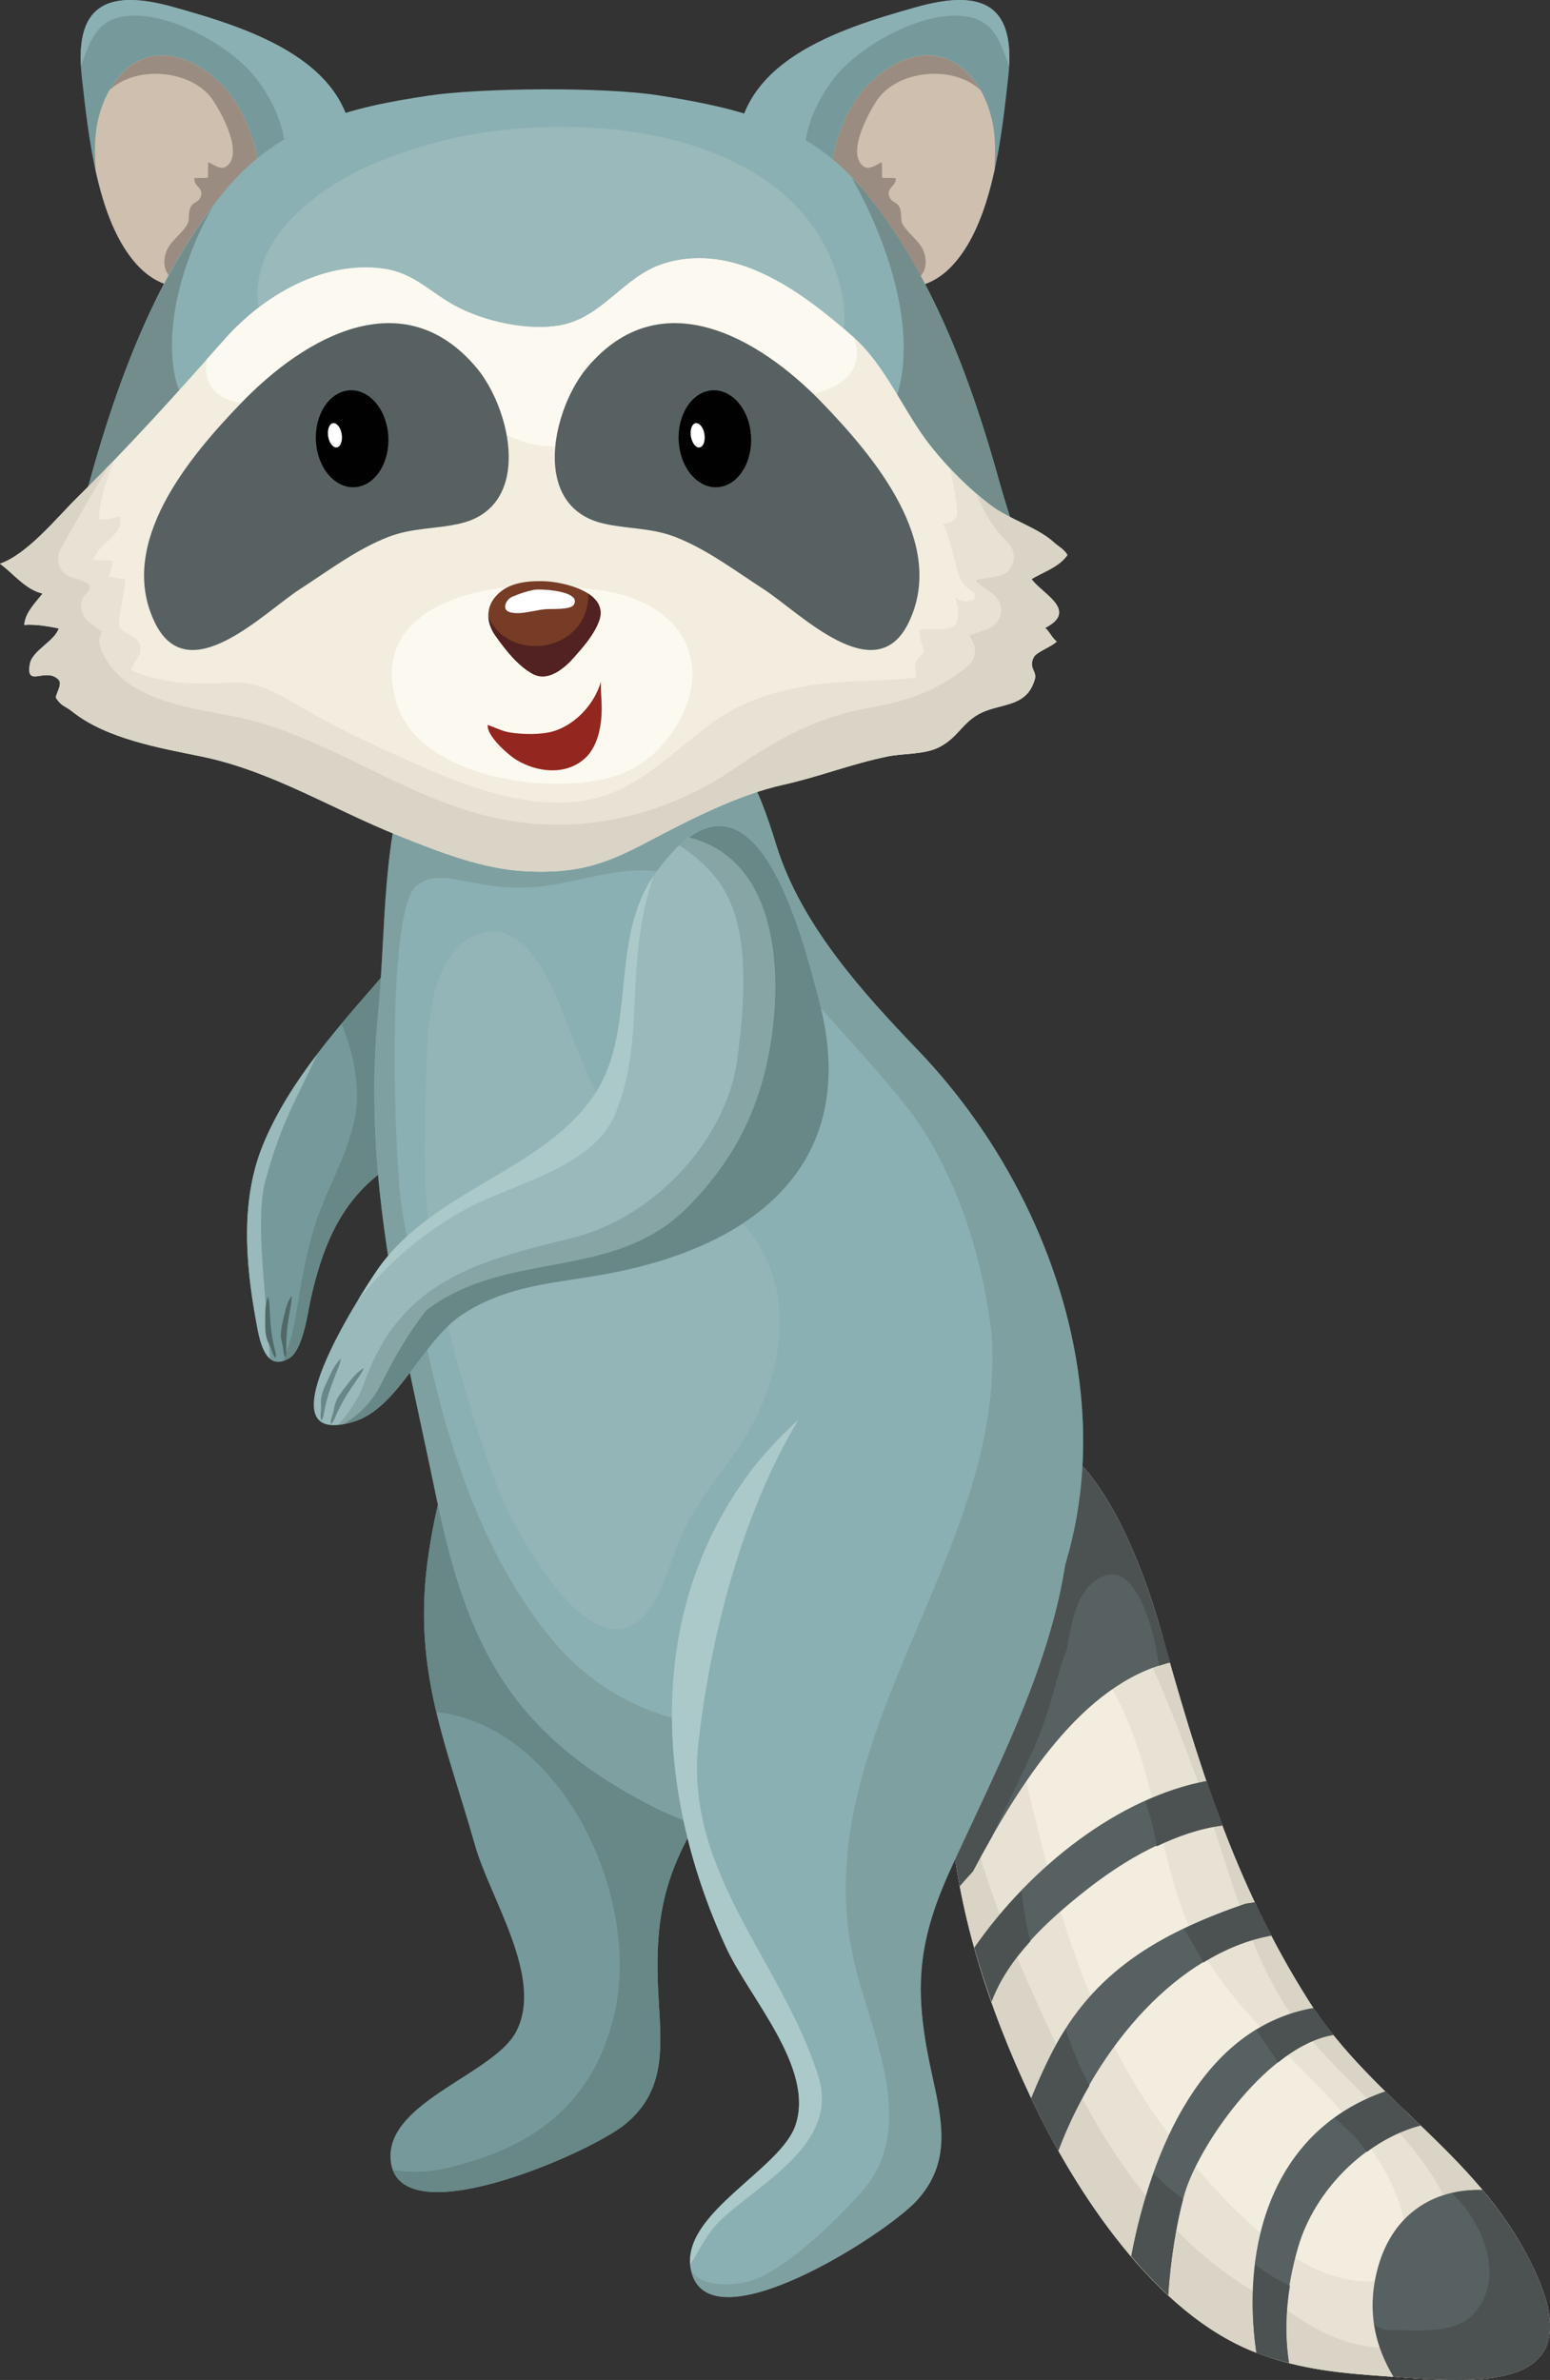 <?xml version="1.0" encoding="utf-8"?>
<!-- Generator: Adobe Illustrator 15.0.0, SVG Export Plug-In . SVG Version: 6.00 Build 0)  -->
<!DOCTYPE svg PUBLIC "-//W3C//DTD SVG 1.1//EN" "http://www.w3.org/Graphics/SVG/1.1/DTD/svg11.dtd">
<svg version="1.1" id="Layer_1" xmlns="http://www.w3.org/2000/svg" xmlns:xlink="http://www.w3.org/1999/xlink" x="0px" y="0px"
	 width="101.901px" height="156.396px" viewBox="0 0 101.901 156.396" enable-background="new 0 0 101.901 156.396"
	 xml:space="preserve">
<rect x="0" y="0" width="101.901" height="156.396" fill="#333333" stroke="none"/>
<g>
	<g>
		<path fill="#769A9B" d="M32.437,65.211c0.024-0.798,0.108-1.593,0.338-2.382c0.35-1.196,2.899-6.575,0.492-7.132
			c-0.729-0.17-2.294,1.764-2.715,2.18c-2.169,2.133-3.955,4.606-5.96,6.903c-2.77,3.173-5.646,6.466-7.281,10.396
			c-1.506,3.629-1.183,7.783-0.484,11.6c0.203,1.093,0.518,3.445,2.159,2.497c0.953-0.548,1.235-3.004,1.447-3.933
			c0.713-3.17,1.805-6.09,4.477-8.183c1.868-1.465,4.324-2.255,5.941-4.05C32.992,70.727,32.353,67.969,32.437,65.211z"/>
		<path fill="#99B9BA" d="M17.436,77.629c1.107-4.07,2.088-5.398,3.409-8.34c-1.398,1.833-2.649,3.762-3.534,5.887
			c-1.506,3.629-1.183,7.783-0.484,11.6c0.133,0.725,0.326,1.979,0.909,2.484C17.621,86.111,16.713,80.275,17.436,77.629z"/>
		<path fill="#688887" d="M32.774,62.829c0.35-1.196,2.899-6.575,0.492-7.132c-0.729-0.17-2.294,1.764-2.715,2.18
			c-2.169,2.133-3.955,4.606-5.96,6.903c-0.713,0.816-1.433,1.643-2.136,2.482c0.021-0.024,0.615,1.776,0.667,2.011
			c0.252,1.113,0.394,2.125,0.33,3.273c-0.043,0.778-0.278,1.658-0.521,2.4c-0.598,1.841-1.565,3.547-2.165,5.383
			c-0.659,2.013-0.984,4.107-1.334,6.19c-0.176,1.028-0.45,1.983-0.789,2.904c0.107-0.036,0.22-0.083,0.341-0.152
			c0.953-0.548,1.235-3.004,1.447-3.933c0.713-3.17,1.805-6.09,4.477-8.183c1.868-1.465,4.324-2.255,5.941-4.05
			c2.142-2.381,1.502-5.139,1.586-7.896C32.461,64.413,32.545,63.618,32.774,62.829z"/>
		<path fill="#4F6967" d="M17.852,87.574c-0.025-0.184-0.047-0.369-0.059-0.543c-0.023-0.254-0.037-0.511-0.052-0.769
			c-0.024-0.337-0.015-0.737-0.115-1.054c-0.19,0.449-0.188,0.961-0.19,1.436c0,0.475-0.025,1.063,0.168,1.509
			c0.077,0.177,0.169,0.323,0.234,0.511c0.066,0.199,0.135,0.436,0.294,0.585c0.053-0.188-0.049-0.485-0.098-0.681
			C17.962,88.258,17.898,87.914,17.852,87.574z"/>
		<path fill="#4F6967" d="M18.863,87.509c0.016-0.187,0.038-0.368,0.062-0.542c0.034-0.254,0.081-0.507,0.122-0.762
			c0.055-0.334,0.152-0.723,0.122-1.053c-0.285,0.396-0.396,0.893-0.502,1.357c-0.106,0.465-0.268,1.031-0.176,1.51
			c0.035,0.186,0.093,0.352,0.114,0.549c0.022,0.209,0.036,0.453,0.155,0.634c0.095-0.173,0.062-0.483,0.06-0.683
			C18.818,88.2,18.833,87.849,18.863,87.509z"/>
	</g>
	<g>
		<path fill="#F2EDDF" d="M101.017,149.483c-3.47-7.789-10.69-11.224-15.019-18.061c-4.898-7.735-7.314-15.776-9.723-24.417
			c-1.024-3.684-4.566-13.923-9.874-12.606c-1.832,0.454-1.515,10.526-1.663,12.052c-0.381,3.908-2.44,7.957-2.294,11.863
			c0.009,0.16-0.001,0.322,0.009,0.484c0.39,6.613,2.521,13.113,5.335,19.07c2.908,6.155,8.169,14.255,14.896,16.774
			c2.904,1.089,5.547,1.312,8.575,1.524C96.903,156.568,104.512,157.335,101.017,149.483z"/>
		<path opacity="0.44" fill="#D9D4C5" d="M101.017,149.483c-3.47-7.789-10.69-11.224-15.019-18.061
			c-4.898-7.735-7.314-15.776-9.723-24.417c-1.024-3.684-4.566-13.923-9.874-12.606c-1.851,0.46-2.347,7.288-1.868,8.653
			c0.863,2.459,4.396,3.068,6.221,4.836c4.561,4.43,4.914,11.506,6.843,17.223c2.475,7.33,9.325,10.805,13.184,17.083
			c2.204,3.59,3.051,9.089-2.929,7.412c-3.987-1.119-7.81-5.428-10.325-8.499c-7.072-8.645-9.063-19.912-11.521-30.385
			c-3.067-0.203-3.634,5.552-3.561,7.592c0.009,0.16-0.001,0.322,0.009,0.484c0.39,6.613,2.521,13.113,5.335,19.07
			c2.908,6.155,8.169,14.255,14.896,16.774c2.904,1.089,5.547,1.312,8.575,1.524C96.903,156.568,104.512,157.335,101.017,149.483z"
			/>
		<path fill="#D9D4C5" d="M101.017,149.483c-3.47-7.789-10.69-11.224-15.019-18.061c-4.898-7.735-7.314-15.776-9.723-24.417
			c-1.024-3.684-4.566-13.923-9.874-12.606c-0.876,0.219-1.444,1.862-1.755,3.679c8.14,1.716,11.752,12.707,14.304,19.533
			c1.816,4.865,3.132,11.156,6.344,15.324c3.2,4.152,8.048,7.422,10.116,12.396c1.176,2.828,1.455,6.95-2.001,8.416
			c-3.181,1.349-6.443-0.176-9.106-2.168c-6.475-3.022-11.165-9.285-14.236-15.875c-3.092-6.629-6.724-14.201-7.088-21.752
			c-0.451,1.602-0.57,3.395-0.534,4.361c0.009,0.16-0.001,0.322,0.009,0.484c0.39,6.613,2.521,13.113,5.335,19.07
			c2.908,6.155,8.169,14.255,14.896,16.774c2.904,1.089,5.547,1.312,8.575,1.524C96.903,156.568,104.512,157.335,101.017,149.483z"
			/>
		<path fill="#586161" d="M97.457,143.915c-3.197-0.119-6.043,1.595-6.954,5.42c-0.636,2.666-0.071,4.878,1.116,6.858
			c5.604,0.402,12.819,0.977,9.397-6.71C100.068,147.353,98.832,145.553,97.457,143.915z"/>
		<path fill="#4C5252" d="M101.017,149.483c-0.948-2.131-2.185-3.931-3.56-5.568c-0.694-0.024-1.364,0.052-2.005,0.2
			c1.594,1.466,2.948,4.229,2.311,6.357c-0.94,3.115-3.771,2.637-6.362,2.647c-0.451,0-0.802-0.152-1.063-0.395
			c0.188,1.247,0.639,2.395,1.282,3.468C97.223,156.596,104.438,157.17,101.017,149.483z"/>
		<path fill="#586161" d="M71.053,124.484c2.979-2.396,6.053-4.084,9.331-4.531c-0.363-0.966-0.716-1.936-1.051-2.914
			c-5.709,1.027-11.6,5.619-15.276,10.953c0.336,1.191,0.723,2.371,1.133,3.541C66.217,128.748,68.574,126.479,71.053,124.484z"/>
		<path fill="#586161" d="M63.961,122.975c3.06-5.771,7.195-12.341,12.973-13.731c-0.215-0.751-0.445-1.478-0.658-2.237
			c-1.024-3.684-4.566-13.923-9.874-12.606c-1.832,0.454-1.515,10.526-1.663,12.052c-0.381,3.908-2.44,7.957-2.294,11.863
			c0.009,0.16-0.001,0.322,0.009,0.484c0.1,1.725,0.325,3.439,0.646,5.143C63.376,123.609,63.673,123.295,63.961,122.975z"/>
		<path fill="#4C5252" d="M70.179,108.135c0.234-1.277,0.531-3.127,1.563-4.05c2.734-2.452,4.121,2.908,4.455,5.38
			c0.243-0.082,0.485-0.161,0.736-0.222c-0.215-0.751-0.445-1.478-0.658-2.237c-1.024-3.684-4.566-13.923-9.874-12.606
			c-1.832,0.454-1.515,10.526-1.663,12.052c-0.381,3.908-2.44,7.957-2.294,11.863c0.009,0.16-0.001,0.322,0.009,0.484
			c0.1,1.725,0.325,3.439,0.646,5.143c0.276-0.332,0.573-0.646,0.861-0.967c0.404-0.761,0.828-1.535,1.271-2.311
			c1.195-2.677,2.684-5.213,3.591-8.016c0.451-1.397,0.792-2.906,1.324-4.314C70.156,108.269,70.166,108.199,70.179,108.135z"/>
		<path fill="#586161" d="M82.505,125.008c-0.21,0.031-0.429,0.061-0.635,0.098c-5.102,1.742-9.644,4.117-12.417,9.222
			c-0.635,1.167-1.168,2.355-1.658,3.558c0.521,1.101,1.118,2.264,1.783,3.443c2.588-6.894,7.854-13.025,14.016-14.14
			C83.215,126.463,82.847,125.738,82.505,125.008z"/>
		<path fill="#586161" d="M74.372,148.27c0.772,0.904,1.582,1.767,2.432,2.555c0.169-2.838,0.734-5.645,1.156-6.923
			c1.075-3.248,5.487-9.514,9.714-10.181c-0.455-0.566-0.892-1.152-1.309-1.766C79.111,133.174,75.693,141.204,74.372,148.27z"/>
		<path fill="#586161" d="M85.354,147.633c1.067-3.633,4.317-6.99,8.03-7.959c-0.77-0.744-1.545-1.484-2.308-2.24
			c-7.371,2.531-9.532,10.029-8.479,17.173c0.029,0.01,0.057,0.026,0.087,0.037c0.698,0.262,1.382,0.463,2.058,0.635
			C84.358,152.854,84.57,150.302,85.354,147.633z"/>
		<path fill="#4C5252" d="M76.037,121.332c1.415-0.675,2.855-1.176,4.347-1.379c-0.363-0.966-0.716-1.936-1.051-2.914
			c-1.352,0.246-2.706,0.72-4.041,1.334C75.625,119.339,75.896,120.316,76.037,121.332z"/>
		<path fill="#4C5252" d="M67.154,124.245c-1.139,1.181-2.193,2.435-3.098,3.747c0.336,1.191,0.723,2.371,1.133,3.541
			c0.541-1.458,1.459-2.761,2.553-3.967C67.469,126.477,67.274,125.369,67.154,124.245z"/>
		<path fill="#4C5252" d="M79.111,128.964c1.417-0.864,2.917-1.492,4.482-1.775c-0.379-0.726-0.747-1.45-1.089-2.181
			c-0.21,0.031-0.429,0.061-0.635,0.098c-1.403,0.479-2.757,1.02-4.047,1.644C78.272,127.477,78.716,128.207,79.111,128.964z"/>
		<path fill="#4C5252" d="M70.063,133.33c-0.212,0.318-0.418,0.645-0.609,0.997c-0.635,1.167-1.168,2.355-1.658,3.558
			c0.521,1.101,1.118,2.264,1.783,3.443c0.558-1.484,1.255-2.923,2.049-4.289C70.973,135.801,70.441,134.547,70.063,133.33z"/>
		<path fill="#4C5252" d="M84.021,135.529c1.175-0.936,2.423-1.614,3.652-1.809c-0.455-0.566-0.892-1.152-1.309-1.766
			c-1.406,0.236-2.65,0.758-3.781,1.453C83.065,134.119,83.563,134.813,84.021,135.529z"/>
		<path fill="#4C5252" d="M75.845,142.822c-0.646,1.791-1.137,3.646-1.473,5.447c0.772,0.904,1.582,1.767,2.432,2.555
			c0.146-2.45,0.588-4.868,0.978-6.309C77.108,144.006,76.462,143.44,75.845,142.822z"/>
		<path fill="#4C5252" d="M89.855,141.412c1.079-0.796,2.274-1.41,3.528-1.738c-0.77-0.744-1.545-1.484-2.308-2.24
			c-1.277,0.439-2.383,1.035-3.356,1.745C88.543,139.861,89.281,140.572,89.855,141.412z"/>
		<path fill="#4C5252" d="M84.803,150.201c-0.806-0.374-1.569-0.837-2.286-1.395c-0.232,1.889-0.206,3.853,0.081,5.8
			c0.029,0.01,0.057,0.026,0.087,0.037c0.698,0.262,1.382,0.463,2.058,0.635C84.484,153.645,84.524,151.946,84.803,150.201z"/>
	</g>
	<g>
		<path fill="#769A9B" d="M28.1,102.666c-0.941,7.178,1.251,11.992,3.13,18.604c0.999,3.52,4.563,8.734,2.691,12.26
			c-1.454,2.734-8.352,4.553-8.251,8.23c0.148,5.422,13.011-0.229,15.382-2.135c2.628-2.117,2.458-4.838,2.262-7.973
			c-0.345-5.42,0.22-8.545,3.26-13.16c6.102-9.255,18.847-26.853,5.302-36.272C39.18,73.387,29.824,89.494,28.1,102.666z"/>
		<path fill="#688887" d="M51.875,82.22C39.18,73.387,29.824,89.494,28.1,102.666c-0.49,3.723-0.127,6.806,0.589,9.838
			c8.262,0.935,13.538,12.194,11.681,19.935c-1.407,5.859-5.369,8.76-11.125,10.055c-1.215,0.271-2.345,0.276-3.416,0.097
			c1.458,3.938,12.989-1.167,15.224-2.965c2.628-2.117,2.458-4.838,2.262-7.973c-0.345-5.42,0.22-8.545,3.26-13.16
			C52.675,109.237,65.42,91.64,51.875,82.22z"/>
	</g>
	<path fill="#8BB0B3" d="M24.955,78.244c0.702,6.753,2.324,13.328,3.731,20.153c2.016,9.766,4.927,15.522,14.097,20.252
		c8.283,4.272,14.951,1.11,21.134-5.401c12.223-12.87,7.739-32.452-3.573-44.242c-3.675-3.83-7.685-8.264-9.295-13.439
		c-1.283-4.139-2.494-7.19-6.766-8.752c-5.849-2.133-14.229-4.17-17.105,2.889c-2.117,5.189-1.781,11.375-2.322,16.865
		C24.459,70.566,24.562,74.436,24.955,78.244z"/>
	<path opacity="0.58" fill="#99B9BA" d="M28.014,78.641c0.063,0.979,0.164,1.957,0.316,2.928c0.874,5.535,2.444,10.818,4.324,16.031
		c0.949,2.626,6.657,13.461,10.219,7.882c0.993-1.552,1.368-3.567,2.232-5.218c0.949-1.811,2.307-3.463,3.456-5.152
		c2.632-3.863,3.91-9.5,1.13-13.629c-1.332-1.979-2.783-2.277-4.771-3.199c-2.36-1.093-3.746-3.197-5.069-5.342
		c-1.289-2.088-2.089-4.492-2.99-6.771c-0.95-2.402-3.054-6.557-6.223-4.355c-2.317,1.608-2.521,5.522-2.591,8.067
		C27.969,72.792,27.825,75.728,28.014,78.641z"/>
	<path opacity="0.45" fill="#728D8C" d="M60.344,69.006c-3.675-3.83-7.685-8.264-9.295-13.439c-1.283-4.139-2.494-7.19-6.766-8.752
		c-5.849-2.133-14.229-4.17-17.105,2.889c-2.117,5.189-1.781,11.375-2.322,16.865c-0.396,3.998-0.294,7.867,0.1,11.676
		c0.702,6.753,2.324,13.328,3.731,20.153c2.016,9.766,4.927,15.522,14.097,20.252c8.283,4.272,14.951,1.11,21.134-5.401
		C76.14,100.378,71.656,80.796,60.344,69.006z M54.322,112.239c-6.265,2.753-13.554,0.714-17.748-4.169
		c-7.572-8.814-9.021-22.549-10.106-28.381c-0.558-3-1.133-19.881,0.918-21.482c1.896-1.479,4.006,0.762,8.941-0.061
		c3.254-0.543,6.374-1.842,9.501,0.021c0.194,0.116,0.36,0.253,0.548,0.372c1.989,0.855,3.497,2.66,4.815,4.373
		c2.573,3.343,5.542,6.242,8.178,9.514c4.809,5.966,6.657,15.382,5.938,22.881C64.613,102.563,61.254,109.194,54.322,112.239z"/>
	<g>
		<g>
			<path fill="#769A9B" d="M9.253,17.648c4.285,4.166,13.673-2.137,13.938-7.176c0.336-6.389-6.693-8.576-11.744-9.996
				c-4.57-1.289-6.599-0.037-6.059,4.68C5.807,8.831,6.375,14.846,9.253,17.648z"/>
			<path fill="#8BB0B3" d="M11.447,0.477c-4.291-1.21-6.343-0.18-6.131,3.861C5.827,3.08,6.148,1.547,7.829,1.139
				c2.839-0.682,7.382,1.834,9.052,4.064c4.066,5.431,1.011,10.322-3.355,13.748c4.391-0.439,9.471-4.791,9.666-8.479
				C23.527,4.084,16.498,1.896,11.447,0.477z"/>
			<path fill="#CFBFAF" d="M16.73,16.287c1.022-3.553,0.313-8.76-2.719-11.248C9.726,1.527,6.313,5.215,6.243,9.594
				c-0.009,0.521,0.014,1.038,0.036,1.555c0.545,2.52,1.418,4.98,2.974,6.5c2.213,2.15,5.047,1.285,7.432-0.809
				C16.661,16.672,16.672,16.488,16.73,16.287z"/>
			<path fill="#9B8C81" d="M14.012,5.039c-2.967-2.43-5.509-1.408-6.82,0.9c1.718-1.674,5.473-1.396,6.844,0.695
				c0.503,0.766,2.016,3.465,0.841,4.305c-0.366,0.264-0.844-0.137-1.188-0.281c-0.018,0.336-0.006,0.688-0.022,1.024
				c-0.29,0.018-0.596,0.007-0.887,0.022c-0.061,0.52,0.56,0.604,0.443,1.128c-0.121,0.552-0.636,0.368-0.761,0.987
				c-0.123,0.604,0.094,0.66-0.361,1.23c-0.313,0.393-0.763,0.758-1.022,1.182c-0.447,0.735-0.406,1.881,0.55,2.222
				c0.74,0.267,2.063,0.452,2.802,0.135c0.314-0.135,2.281-1.575,2.256-1.749c-0.023-0.168-0.013-0.352,0.046-0.553
				C17.753,12.734,17.044,7.527,14.012,5.039z"/>
		</g>
		<g>
			<path fill="#769A9B" d="M62.408,17.648c-4.282,4.166-13.671-2.137-13.937-7.176c-0.336-6.389,6.692-8.576,11.743-9.996
				c4.572-1.289,6.601-0.037,6.061,4.68C65.855,8.831,65.283,14.846,62.408,17.648z"/>
			<path fill="#8BB0B3" d="M60.215,0.477c4.291-1.21,6.344-0.18,6.129,3.861c-0.508-1.258-0.83-2.791-2.514-3.199
				c-2.836-0.682-7.38,1.834-9.048,4.064c-4.067,5.431-1.011,10.322,3.354,13.748c-4.391-0.439-9.471-4.791-9.665-8.479
				C48.136,4.084,55.164,1.896,60.215,0.477z"/>
			<path fill="#CFBFAF" d="M54.933,16.287c-1.026-3.553-0.315-8.76,2.719-11.248c4.282-3.512,7.699,0.176,7.765,4.555
				c0.011,0.521-0.011,1.038-0.033,1.555c-0.547,2.52-1.417,4.98-2.975,6.5c-2.212,2.15-5.045,1.285-7.431-0.809
				C55,16.672,54.989,16.488,54.933,16.287z"/>
			<path fill="#9B8C81" d="M57.651,5.039c2.966-2.43,5.508-1.408,6.82,0.9c-1.718-1.674-5.473-1.396-6.846,0.695
				c-0.502,0.766-2.014,3.465-0.842,4.305c0.369,0.264,0.847-0.137,1.19-0.281c0.016,0.336,0.007,0.688,0.023,1.024
				c0.29,0.018,0.596,0.007,0.887,0.022c0.061,0.52-0.564,0.604-0.445,1.128c0.123,0.552,0.638,0.368,0.762,0.987
				c0.123,0.604-0.093,0.66,0.361,1.23c0.313,0.393,0.764,0.758,1.021,1.182c0.448,0.735,0.407,1.881-0.548,2.222
				c-0.739,0.267-2.063,0.452-2.805,0.135c-0.314-0.135-2.278-1.575-2.254-1.749c0.022-0.168,0.012-0.352-0.045-0.553
				C53.906,12.734,54.617,7.527,57.651,5.039z"/>
		</g>
		<path fill="#8BB0B3" d="M67.307,37.994c-0.177-2.069-1.028-4.237-1.628-6.409c-1.871-6.769-4.498-13.769-8.895-19.071
			c-3.646-4.396-8.311-5.418-13.408-6.235c-3.716-0.595-11.852-0.495-15.166,0c-5.109,0.763-9.762,1.839-13.409,6.235
			c-4.398,5.303-7.021,12.303-8.893,19.071c-0.602,2.172-1.449,4.34-1.627,6.409c-0.155,1.782,0.193,3.492,1.632,5.069
			c4.044,4.45,9.06,6.399,14.245,7.239c3.976,0.643,11.085,4.367,15.635,4.104c4.551,0.264,11.659-3.461,15.635-4.104
			c5.188-0.84,10.199-2.789,14.246-7.239C67.112,41.486,67.46,39.776,67.307,37.994z"/>
		<path fill="#99B9BA" d="M18.301,15.404c-1.05,1.453-1.616,3.138-1.271,4.996c0.81,4.377,4.578,3.864,8.021,4.256
			c5.737,0.651,35.563,7.803,29.708-7.327c-2.465-6.368-9.904-8.646-15.924-8.935c-5.025-0.24-9.261,0.354-13.998,2.251
			C22.554,11.561,19.881,13.217,18.301,15.404z"/>
		<path fill="#728D8C" d="M67.307,37.994c-0.177-2.069-1.028-4.237-1.628-6.409c-1.871-6.769-4.498-13.769-8.895-19.071
			c-0.258-0.314-0.534-0.573-0.804-0.853c2.221,3.871,4.375,9.813,2.999,14.306c-3.066,9.984-15.565,10.13-23.935,8.404
			c-4.919-1.016-9.558-2.726-14.349-4.158c-2.646-0.789-8.294-1.842-9.116-5.152c-0.896-3.597,0.543-8.268,2.429-11.504
			c-3.913,5.161-6.348,11.688-8.101,18.028c-0.602,2.172-1.449,4.34-1.627,6.409c-0.155,1.782,0.193,3.492,1.632,5.069
			c4.044,4.45,9.06,6.399,14.245,7.239c3.976,0.643,11.085,4.367,15.635,4.104c4.551,0.264,11.659-3.461,15.635-4.104
			c5.188-0.84,10.199-2.789,14.246-7.239C67.112,41.486,67.46,39.776,67.307,37.994z"/>
		<path fill="#F2EDDF" d="M68.031,37.93c0.727-0.401,1.656-0.736,2.144-1.464c-0.248-0.4-0.579-0.538-0.909-0.841
			c-1.041-0.947-2.918-1.506-4.088-2.388c-1.462-1.097-2.822-2.465-3.951-3.877c-1.806-2.252-2.954-5.312-5.158-7.24
			c-3.318-2.901-7.738-6.262-12.425-4.797c-2.663,0.835-4.008,3.546-6.812,4.056c-2.157,0.389-5.032-0.254-6.95-1.303
			c-1.665-0.908-2.696-2.162-4.736-2.428c-3.923-0.515-7.837,1.781-10.358,4.627c-3.146,3.553-6.311,7.073-9.707,10.419
			C3.713,34.045,1.813,36.412,0,37.045c0.839,0.593,1.676,1.713,2.802,1.957c-0.491,0.633-1.153,1.269-1.203,2.061
			c0.747-0.055,1.547,0.088,2.263,0.231c-0.23,0.81-1.737,1.458-1.895,2.325c-0.291,1.654,1.05,0.159,1.893,1.059
			c0.285,0.309-0.284,1.032-0.163,1.208c0.392,0.569,0.543,0.464,1.078,0.89c2.25,1.783,5.773,2.381,8.466,2.933
			c4.653,0.957,8.622,3.478,13.031,5.233c2.661,1.063,5.468,2.178,8.346,2.315c3.365,0.159,5.169-0.461,7.998-1.957
			c2.651-1.398,5.862-3.064,8.879-3.731c2.355-0.524,4.46-1.368,6.853-1.86c1.029-0.21,2.417-0.118,3.377-0.6
			c1.396-0.7,1.595-1.875,3.171-2.426c1.349-0.474,2.65-0.392,3.134-2.039c0.164-0.562-0.452-0.734-0.058-1.47
			c0.186-0.344,1.199-0.686,1.497-1.023c-0.282-0.188-0.511-0.706-0.76-0.887c2.212-1.146-0.162-2.211-0.893-3.208
			C67.885,38.014,67.956,37.971,68.031,37.93z"/>
		<path fill="#FCF9F0" d="M56.164,22.215c-0.033-0.031-0.062-0.065-0.096-0.095c-3.318-2.901-7.738-6.262-12.425-4.797
			c-2.663,0.835-4.008,3.546-6.812,4.056c-2.157,0.389-5.032-0.254-6.95-1.303c-1.665-0.908-2.696-2.162-4.736-2.428
			c-3.923-0.515-7.837,1.781-10.358,4.627c-0.398,0.449-0.799,0.896-1.197,1.345c-0.099,0.513-0.073,1.048,0.194,1.616
			c0.595,1.262,2.651,1.439,3.854,1.264c1.252-0.184,2.261-1.118,3.399-1.625c2.87-1.29,5.044-1.67,7.649,0.457
			c3.039,2.479,6.544,5.507,10.618,3.145c1.118-0.649,2.263-1.666,3.031-2.707c0.583-0.788,0.908-1.615,2.012-1.803
			c1.83-0.309,3.417,1.661,5.156,1.984C52.403,26.491,57.338,25.738,56.164,22.215z"/>
		<path fill="#FCF9F0" d="M44.271,41.051c-0.601-0.669-1.429-1.236-2.489-1.666c-1.903-0.764-4.041-0.77-6.062-0.857
			c-4.5-0.197-11.452,1.523-9.674,7.605c1.182,4.04,6.845,5.372,10.493,5.372c2.607,0,5.095-0.425,6.913-2.458
			C45.827,46.396,46.227,43.211,44.271,41.051z"/>
		<path opacity="0.44" fill="#D9D4C5" d="M70.175,36.466c-0.248-0.4-0.579-0.538-0.909-0.841c-1.041-0.947-2.918-1.506-4.088-2.388
			c-0.974-0.729-1.896-1.587-2.743-2.492c0.247,1.005,0.425,1.999,0.493,2.929c0.021,0.301-0.234,0.619-0.522,0.684
			c-0.151,0.025-0.297,0.064-0.438,0.101c0.17-0.032,0.67,1.88,0.717,2.052c0.274,0.979,0.35,1.95,1.381,2.439
			c0.014,0.144,0,0.285,0.002,0.426c-0.462,0.234-0.986,0.178-1.364-0.172c0.336,0.309,0.39,1.549,0.093,1.859
			c-0.484,0.508-1.702,0.139-2.315,0.336c-0.112,0.668,0.323,1.115,0.225,1.624c0.079-0.402-0.616,0.663-0.564,0.579
			c-0.023,0.037,0.091,0.776,0.073,0.916c-2.245,0.285-4.539,0.157-6.771,0.494c-2.313,0.346-4.616,1.033-6.533,2.417
			c-2.785,2.012-5.197,4.806-8.806,5.224c-4.107,0.477-7.974-1.199-11.624-2.836c-1.971-0.883-3.932-1.799-5.838-2.859
			c-1.813-1.005-3.45-2.265-5.582-2.105c-2.157,0.16-4.396,0.092-6.434-0.808c0.142-0.659,0.768-0.928,0.554-1.673
			c-0.199-0.7-1.051-0.668-1.341-1.191c-0.194-0.353,0.647-3.223,0.285-3.166c-0.338,0.055-0.736-0.113-1.02-0.129
			c0.226-0.321,0.241-0.696,0.32-1.039c-0.409-0.012-0.839-0.025-1.249-0.037c0.16-1.109,2.045-1.564,1.714-2.891
			c-0.435,0.16-0.891,0.25-1.365,0.205c-0.055-1.154,0.574-2.787,0.959-3.861c-0.789,0.818-1.589,1.631-2.403,2.433
			C3.713,34.045,1.813,36.412,0,37.045c0.839,0.593,1.676,1.713,2.802,1.957c-0.491,0.633-1.153,1.269-1.203,2.061
			c0.747-0.055,1.547,0.088,2.263,0.231c-0.23,0.81-1.737,1.458-1.895,2.325c-0.291,1.654,1.05,0.159,1.893,1.059
			c0.285,0.309-0.284,1.032-0.163,1.208c0.392,0.569,0.543,0.464,1.078,0.89c2.25,1.783,5.773,2.381,8.466,2.933
			c4.653,0.957,8.622,3.478,13.031,5.233c2.661,1.063,5.468,2.178,8.346,2.315c3.365,0.159,5.169-0.461,7.998-1.957
			c2.651-1.398,5.862-3.064,8.879-3.731c2.355-0.524,4.46-1.368,6.853-1.86c1.029-0.21,2.417-0.118,3.377-0.6
			c1.396-0.7,1.595-1.875,3.171-2.426c1.349-0.474,2.65-0.392,3.134-2.039c0.164-0.562-0.452-0.734-0.058-1.47
			c0.186-0.344,1.199-0.686,1.497-1.023c-0.282-0.188-0.511-0.706-0.76-0.887c2.212-1.146-0.162-2.211-0.893-3.208
			c0.069-0.042,0.141-0.085,0.216-0.126C68.758,37.528,69.688,37.193,70.175,36.466z"/>
		<path fill="#D9D4C5" d="M70.175,36.466c-0.248-0.4-0.579-0.538-0.909-0.841c-1.041-0.947-2.918-1.506-4.088-2.388
			c-0.329-0.247-0.652-0.513-0.973-0.785c0.441,1.145,1.061,2.239,2.08,3.226c0.676,0.653,0.386,1.957-0.572,2.164
			c-1.813,0.395-2.094-0.014-0.508,1.135c0.932,0.676,0.791,1.967-0.309,2.369c-0.55,0.201-0.884,0.324-1.159,0.404
			c0.06,0.127,0.122,0.252,0.181,0.377c0.306,0.443,0.22,1.225-0.202,1.572c-1.95,1.604-3.808,2.324-6.324,2.766
			c-3.587,0.627-6.088,1.975-9.059,4.012c-4.376,2.996-9.711,4.366-15.022,3.422c-6.567-1.167-11.625-5.598-18.053-6.845
			c-3.119-0.604-7.472-1.14-8.68-4.558c-0.118-0.337-0.038-0.692,0.137-0.99c-0.252-0.172-0.49-0.359-0.742-0.523
			c-0.679-0.461-0.895-1.424-0.263-2.035c0.7-0.684-0.538-0.783-1.257-1.118c-0.648-0.304-0.786-1.204-0.464-1.772
			c1.011-1.793,2.06-3.614,3.136-5.432c-0.674,0.693-1.353,1.389-2.045,2.069C3.713,34.045,1.813,36.412,0,37.045
			c0.839,0.593,1.676,1.713,2.802,1.957c-0.491,0.633-1.153,1.269-1.203,2.061c0.747-0.055,1.547,0.088,2.263,0.231
			c-0.23,0.81-1.737,1.458-1.895,2.325c-0.291,1.654,1.05,0.159,1.893,1.059c0.285,0.309-0.284,1.032-0.163,1.208
			c0.392,0.569,0.543,0.464,1.078,0.89c2.25,1.783,5.773,2.381,8.466,2.933c4.653,0.957,8.622,3.478,13.031,5.233
			c2.661,1.063,5.468,2.178,8.346,2.315c3.365,0.159,5.169-0.461,7.998-1.957c2.651-1.398,5.862-3.064,8.879-3.731
			c2.355-0.524,4.46-1.368,6.853-1.86c1.029-0.21,2.417-0.118,3.377-0.6c1.396-0.7,1.595-1.875,3.171-2.426
			c1.349-0.474,2.65-0.392,3.134-2.039c0.164-0.562-0.452-0.734-0.058-1.47c0.186-0.344,1.199-0.686,1.497-1.023
			c-0.282-0.188-0.511-0.706-0.76-0.887c2.212-1.146-0.162-2.211-0.893-3.208c0.069-0.042,0.141-0.085,0.216-0.126
			C68.758,37.528,69.688,37.193,70.175,36.466z"/>
		<g>
			<path fill="#773C26" d="M34.617,38.236c-0.599,0.076-1.194,0.246-1.653,0.604c-1.028,0.788-1.109,1.932-0.386,2.945
				c0.644,0.9,1.432,1.933,2.422,2.484c1.041,0.582,2.118-0.373,2.763-1.102c0.618-0.705,1.319-1.5,1.632-2.398
				c0.648-1.858-2.348-2.537-3.641-2.576C35.393,38.182,35.001,38.189,34.617,38.236z"/>
			<path fill="#522121" d="M38.675,39.016c0.012,0.463-0.061,0.938-0.24,1.379c-0.727,1.783-2.852,2.488-4.596,1.805
				c-0.813-0.321-1.429-0.94-1.729-1.666c0.021,0.416,0.178,0.843,0.468,1.252c0.644,0.9,1.432,1.933,2.422,2.484
				c1.041,0.582,2.118-0.373,2.763-1.102c0.618-0.705,1.319-1.5,1.632-2.398C39.665,39.989,39.29,39.42,38.675,39.016z"/>
			<path fill="#FFFFFF" d="M34.97,40.174c0.352-0.066,0.695-0.135,1.003-0.148c0.299-0.01,1.558,0.048,1.751-0.285
				c0.544-0.92-2.216-1.064-2.63-0.979c-0.46,0.093-1.005,0.269-1.434,0.458c-0.394,0.18-0.734,0.863-0.103,1.021
				C33.979,40.35,34.48,40.268,34.97,40.174z"/>
		</g>
		<path fill="#586161" d="M33.309,31.357c-0.32,1.438-1.231,2.608-3.021,3.037c-1.607,0.38-3.164,0.271-4.766,0.893
			c-2.075,0.807-3.946,2.228-5.805,3.429c-2.379,1.538-7.358,6.702-9.541,2.188C7.649,35.678,12.465,30,15.851,26.488
			c4.229-4.387,10.689-8.034,15.479-2.318C32.744,25.855,33.839,28.973,33.309,31.357z"/>
		<path fill="#586161" d="M36.608,31.357c0.319,1.438,1.231,2.608,3.024,3.037c1.605,0.38,3.162,0.271,4.764,0.893
			c2.075,0.807,3.946,2.228,5.805,3.429c2.378,1.538,7.358,6.702,9.539,2.188c2.527-5.227-2.286-10.904-5.671-14.416
			c-4.231-4.387-10.692-8.034-15.481-2.318C37.174,25.855,36.08,28.973,36.608,31.357z"/>
		<g>
			<g>
				<path fill="#010101" d="M22.469,25.756c-1.266,0.461-1.982,2.209-1.607,3.91c0.379,1.699,1.711,2.702,2.971,2.244
					c1.264-0.461,1.982-2.21,1.604-3.909C25.061,26.299,23.729,25.297,22.469,25.756z"/>
				<path fill="#FFFFFF" d="M21.846,27.82c-0.237,0.085-0.35,0.51-0.256,0.939c0.096,0.436,0.368,0.715,0.604,0.629
					c0.233-0.083,0.349-0.506,0.255-0.941C22.355,28.018,22.082,27.734,21.846,27.82z"/>
			</g>
		</g>
		<g>
			<g>
				<path fill="#010101" d="M46.313,25.756c-1.26,0.461-1.978,2.209-1.602,3.91c0.375,1.699,1.707,2.702,2.968,2.244
					c1.264-0.461,1.981-2.21,1.605-3.909C48.907,26.299,47.576,25.297,46.313,25.756z"/>
				<path fill="#FFFFFF" d="M45.692,27.82c-0.238,0.085-0.351,0.51-0.255,0.939c0.098,0.436,0.369,0.715,0.602,0.629
					c0.238-0.083,0.352-0.506,0.257-0.941C46.198,28.018,45.93,27.734,45.692,27.82z"/>
			</g>
		</g>
		<path fill="#93261E" d="M39.26,45.449c0.098-0.211,0.178-0.428,0.239-0.645c0,0.458,0.026,0.913,0.049,1.359
			c0.06,1.226-0.153,2.816-1.092,3.67c-1.266,1.15-3.174,0.925-4.535,0.082c-0.546-0.338-1.94-1.576-1.856-2.277
			c0.47,0.16,0.938,0.412,1.459,0.495c0.859,0.135,2.094,0.164,2.923-0.099C37.635,47.656,38.716,46.631,39.26,45.449z"/>
	</g>
	<g>
		<path fill="#8BB0B3" d="M44.205,111.273c-0.259,5.636,1.096,11.41,3.537,16.711c1.53,3.323,5.856,7.926,4.548,11.699
			c-1.016,2.925-7.552,5.782-6.885,9.401c0.98,5.335,12.818-2.228,14.87-4.479c2.271-2.495,1.684-5.154,1.008-8.227
			c-1.175-5.3-1.099-8.476,1.192-13.503c4.233-9.288,9.957-19.391,7.113-29.973c-3.085-11.479-16.166-1.758-20.364,3.935
			C45.984,101.23,44.438,106.193,44.205,111.273z"/>
		<path fill="#ABC9C9" d="M52.29,139.684c-0.989,2.848-7.192,5.633-6.903,9.12c0.518-0.85,1.141-2.104,1.948-2.873
			c2.603-2.485,7.864-5.029,6.465-9.483c-2.372-7.547-8.825-13.434-7.886-21.896c0.698-6.305,2.656-14.783,6.587-21.269
			c-1.33,1.219-2.469,2.461-3.276,3.557c-3.24,4.392-4.786,9.354-5.02,14.435c-0.259,5.636,1.096,11.41,3.537,16.711
			C49.272,131.308,53.599,135.91,52.29,139.684z"/>
		<path opacity="0.45" fill="#728D8C" d="M69.589,92.904c-0.844-3.139-2.436-4.682-4.392-5.168
			c0.985,14.52-12.696,26.814-8.943,41.594c1.17,4.613,4.086,10.56,0.379,14.714c-2.02,2.264-5.293,5.357-7.53,5.9
			c-1.382,0.339-3.237,0.209-3.691-0.844c0.752,3.974,7.584,0.725,11.817-2.098c0.107-0.069,0.198-0.138,0.3-0.208
			c0.24-0.163,0.482-0.325,0.7-0.482c0.504-0.366,0.928-0.699,1.289-1.006c0.308-0.263,0.582-0.505,0.758-0.7
			c2.271-2.495,1.684-5.154,1.008-8.227c-1.175-5.3-1.099-8.476,1.192-13.503C66.709,113.589,72.433,103.486,69.589,92.904z"/>
	</g>
	<g>
		<path fill="#99B9BA" d="M42.758,57.876c0.082-0.129,0.169-0.258,0.257-0.386c6.298-8.962,9.478,3.01,10.862,8.393
			c2.708,10.473-4.105,16.021-14.066,17.841c-3.405,0.624-6.289,0.688-9.289,2.569c-2.748,1.721-4.292,6.236-7.284,7.134
			c-6.181,1.858,0.424-8.286,1.502-9.88c3.7-5.457,11.286-6.63,14.528-11.914C41.741,67.604,40.204,61.994,42.758,57.876z"/>
		<path fill="#ABC9C9" d="M30.809,79.362c3.057-1.606,8.146-2.68,9.6-6.075c1.198-2.805,1.226-5.635,1.372-8.61
			c0.126-2.533,0.405-4.875,1.197-7.134c-0.075,0.109-0.148,0.22-0.22,0.333c-2.554,4.118-1.017,9.729-3.49,13.757
			c-3.242,5.284-10.828,6.457-14.528,11.914c-0.224,0.327-0.682,1.023-1.211,1.896C25.562,82.908,28.104,80.783,30.809,79.362z"/>
		<path opacity="0.45" fill="#728D8C" d="M53.877,65.883c-1.26-4.893-4.002-15.223-9.22-10.334
			c3.165,2.153,5.108,4.645,3.805,14.126c-0.714,5.192-5.403,10.349-10.907,11.694c-6.32,1.542-11.271,2.84-13.64,9.59
			c-0.337,0.957-1.086,2.041-1.696,2.682c0.293-0.027,0.63-0.096,1.019-0.214c2.992-0.897,4.536-5.413,7.284-7.134
			c3-1.881,5.884-1.945,9.289-2.569C49.771,81.904,56.585,76.355,53.877,65.883z"/>
		<path fill="#688887" d="M53.877,65.883c-1.207-4.688-3.775-14.352-8.58-10.854c5.588,1.395,6.195,8.266,5.379,13.468
			c-0.677,4.295-2.4,7.746-5.496,10.857c-4.862,4.891-11.842,2.704-17.139,6.742c-1.086,1.344-2.041,2.953-3.008,4.889
			c-0.564,1.128-1.425,1.984-2.414,2.572c0.199-0.037,0.385-0.059,0.618-0.13c2.992-0.897,4.536-5.413,7.284-7.134
			c3-1.881,5.884-1.945,9.289-2.569C49.771,81.904,56.585,76.355,53.877,65.883z"/>
		<path fill="#688887" d="M21.591,91.637c0.058-0.188,0.118-0.373,0.181-0.545c0.09-0.254,0.19-0.507,0.289-0.76
			c0.126-0.332,0.31-0.712,0.35-1.059c-0.376,0.346-0.6,0.838-0.809,1.293c-0.21,0.453-0.492,1.005-0.502,1.515
			c-0.003,0.204,0.021,0.384,0,0.593c-0.021,0.221-0.06,0.475,0.027,0.686c0.133-0.157,0.167-0.485,0.206-0.691
			C21.396,92.338,21.487,91.98,21.591,91.637z"/>
		<path fill="#688887" d="M22.588,92.018c0.098-0.173,0.198-0.338,0.297-0.493c0.146-0.226,0.301-0.45,0.452-0.675
			c0.197-0.296,0.461-0.623,0.578-0.953c-0.444,0.253-0.771,0.681-1.076,1.078c-0.308,0.395-0.706,0.87-0.83,1.365
			c-0.049,0.197-0.065,0.377-0.132,0.578c-0.07,0.21-0.165,0.449-0.126,0.675c0.164-0.124,0.268-0.437,0.354-0.628
			C22.243,92.658,22.41,92.328,22.588,92.018z"/>
	</g>
</g>
</svg>
